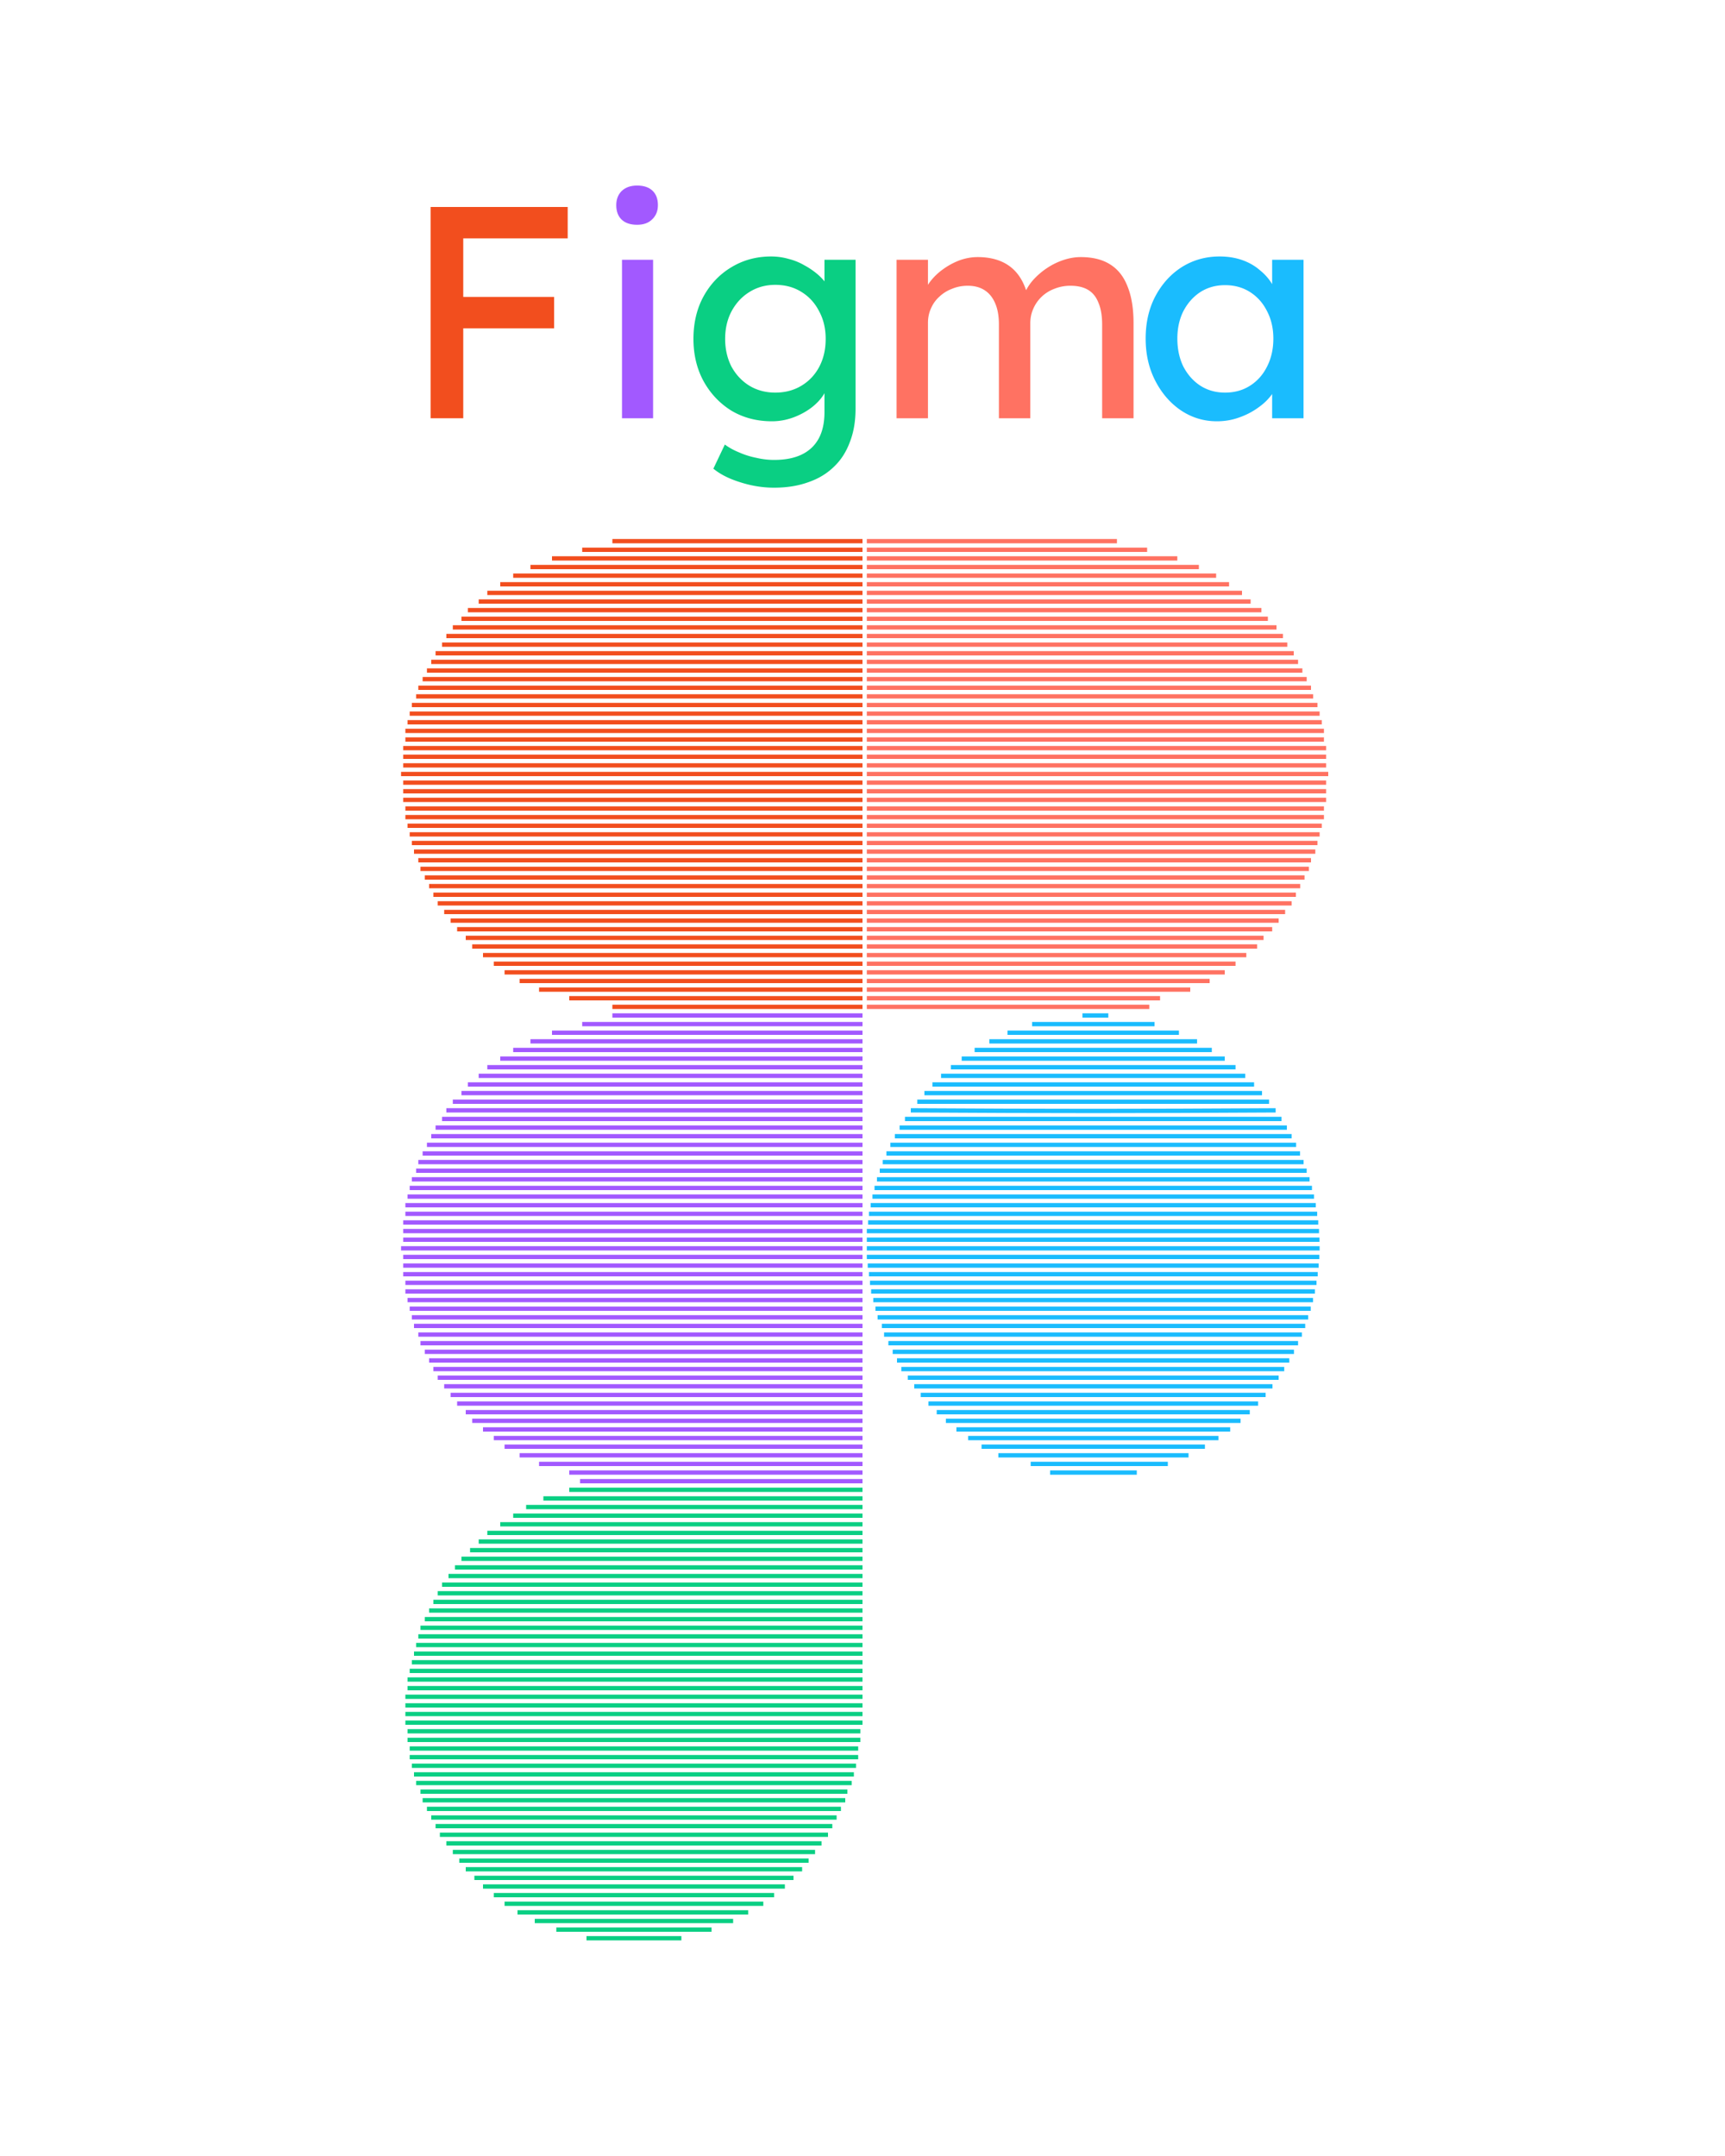 <svg xmlns="http://www.w3.org/2000/svg" width="400" height="500" fill="none" viewBox="0 0 400 500">
  <path stroke="#F24E1E" d="M142 125.5h58m-65 2h65m-72 2h71.999m.002 2H123m-4 2h81m0 2h-84m84 2h-87m-2 2h89m.001 2H108.5m-1.5 2h92.999m.001 2h-95m-1.5 2h96.499m.001 2h-97.5m-1.5 2h99.001m-.001 2H100m-1 2h101m0 2H98m-1 2h102.999m.001 2H96.5m-1 2h104.501m-.001 2H95m-.5 2H200m.001 2H94m0 2h106m.001 2H93.5m0 2H200m-.001 2H93.5m-.5 2h107m-.001 2H93.5m0 2H200m.001 2H93.5m.5 2h105.999m.001 2H94m.5 2H200m0 2H95m.5 2H200m-.001 2H96m1 2h103.001m-.001 2H97.5m102.5 2H98.5m1 2h100.499m.001 2h-99.5m1 2H200m.001 2H103m1.5 2H200m.001 2H106m2 2h91.999m.001 2h-90.5m2.5 2h88m0 2h-85.5m2.5 2h83.001m-.001 2h-79.5m4.5 2h75m0 2h-68m67.999 2H142"/>
  <path stroke="#A259FF" d="M142 235.5h58m-65 2h65m-72 2h71.999m.002 2H123m-4 2h81m0 2h-84m84 2h-87m-2 2h89m.001 2H108.5m-1.5 2h92.999m.001 2h-95m-1.5 2h96.499m.001 2h-97.5m-1.5 2h99.001m-.001 2H100m-1 2h101m0 2H98m-1 2h102.999m.001 2H96.5m-1 2h104.501m-.001 2H95m-.5 2H200m.001 2H94m0 2h106m.001 2H93.5m0 2H200m-.001 2H93.5m-.5 2h107m-.001 2H93.5m0 2H200m.001 2H93.5m.5 2h105.999m.001 2H94m.5 2H200m0 2H95m.5 2H200m-.001 2H96m1 2h103.001m-.001 2H97.5m102.5 2H98.5m1 2h100.499m.001 2h-99.5m1 2H200m.001 2H103m1.5 2H200m.001 2H106m2 2h91.999m.001 2h-90.5m2.5 2h88m0 2h-85.5m2.5 2h83.001m-.001 2h-79.5m4.5 2h75m0 2h-68m67.999 2H134.5"/>
  <path stroke="#FF7262" d="M259 125.5h-58m65 2h-65m72 2h-71.999m-.002 2H278m4 2h-81m0 2h84m-84 2h87m2 2h-89m-.001 2H292.5m1.5 2h-92.999m-.001 2h95m1.5 2h-96.499m-.001 2h97.5m1.5 2h-99.001m.001 2h100m1 2H201m0 2h102m1 2H201.001m-.001 2h103.5m1 2H200.999m.001 2h105m.5 2H201m-.001 2H307m0 2H201m-.001 2H307.5m0 2H201m.001 2H307.5m.5 2H201m.001 2H307.5m0 2H201m-.001 2H307.5m-.5 2H201.001m-.001 2h106m-.5 2H201m0 2h105m-.5 2H201m.001 2H305m-1 2H200.999m.001 2h102.5m-102.5 2h101.5m-1 2H201.001m-.001 2h99.5m-1 2H201m-.001 2H298m-1.5 2H201m-.001 2H295m-2 2h-91.999m-.001 2h90.5m-2.5 2h-88m0 2h85.5m-2.5 2h-83.001m.001 2h79.5m-4.5 2h-75m0 2h68m-67.999 2H266.5"/>
  <path stroke="#0ACF83" d="M200 345.5h-68m68 2h-74m74 2h-78m78 2h-81m81 2h-84m84 2h-87m87 2h-89m89 2h-91m91 2h-93m93 2h-94.5m94.5 2h-96m96 2h-97.5m97.5 2h-98.5m98.5 2h-99.5m99.5 2H99.5m100.5 2H98.5m101.5 2H97.5m102.5 2H97m103 2H96.5m103.5 2H96m104 2H95.5m104.5 2H95m105 2H94.5m105.501 2H94.5m105.5 2H94m106 2H94m106 2H94m0 2h106m-.5 2h-105m105 2h-105m104.5 2H95m104 2H95m103.5 2h-103m102.5 2H96m101.5 2h-101m100 2h-99m.5 2h98m-1 2H99m95 2h-94m1 2h92m-1 2h-90m1.5 2h87m-1.5 2h-84m82.5 2h-81m1.5 2h78m-2 2h-74m2 2h70m-2.5 2h-65m2.5 2h60m-3.5 2H120m4 2h46m-5 2h-36m7 2h22"/>
  <path stroke="#1ABCFE" d="M251 235.5h6m10.725 2h-28.401m-5.699 2h39.748m4.208 2H229.41m-3.41 2h55m3 2h-61m-2.5 2h66m2.255 2h-70.54m-2.004 2h74.591m1.839 2h-78.286m-1.652 2h81.578m1.52 2c-33.195.195-51.405.195-84.6 0m-1.355 2h87.318m1.242 2h-89.802m-1.104 2h92m1.051 2h-94.096m-.91 2h95.916m.82 2h-97.59m98.309 2h-99m-.65 2h100.314m-100.877 2h101.436m.48 2H202.307m-.42 2h103.215m.328 2H201.5m-.195 2H305.68m.179 2H201m0 2h104.973m-62.473 54h20.105m7.195-2H239m-7.5-2h44.102m3.798-2h-51.795m-3.105-2h58.035m2.727-2h-63.485m-2.441-2h68.324m2.144-2h-72.593m-1.924-2h76.453m1.74-2H213.5m-1.5-2h83.067m1.433-2h-86m-1.5-2h88.793m1.177-2H208m-1-2h93.053m.947-2h-95m-1-2h96.886m.768-2h-98.156m98.844-2H203.5m-.5-2h100.939m-101.439-2h101.968m.438-2H202m-.268-2h103.541m.289-2H201.5m-.287-2h104.564m.153-2H201m0-2h105"/>
  <path fill="#F24E1E" d="M99.86 97V48h7.56v49h-7.56Zm3.36-20.86v-7.28h25.27v7.28h-25.27Zm0-20.86V48h28.42v7.28h-28.42Z"/>
  <path fill="#A259FF" d="M144.23 97V60.25h7.21V97h-7.21Zm3.5-44.87c-1.54 0-2.73-.397-3.57-1.19-.84-.793-1.26-1.913-1.26-3.36 0-1.353.42-2.45 1.26-3.29.887-.84 2.077-1.26 3.57-1.26 1.54 0 2.73.397 3.57 1.19.84.793 1.26 1.913 1.26 3.36 0 1.353-.443 2.45-1.33 3.29-.84.84-2.007 1.26-3.5 1.26Z"/>
  <path fill="#0ACF83" d="M179.49 113.1c-2.613 0-5.227-.42-7.84-1.26-2.567-.793-4.643-1.843-6.23-3.15l2.66-5.6c.933.7 2.03 1.307 3.29 1.82 1.26.56 2.59.98 3.99 1.26 1.4.327 2.777.49 4.13.49 2.567 0 4.713-.42 6.44-1.26 1.727-.84 3.033-2.077 3.92-3.71s1.33-3.663 1.33-6.09v-7.07l.77.49c-.233 1.447-1.003 2.847-2.31 4.2-1.26 1.307-2.847 2.38-4.76 3.22-1.913.84-3.873 1.26-5.88 1.26-3.5 0-6.627-.817-9.38-2.45-2.707-1.68-4.853-3.943-6.44-6.79-1.587-2.893-2.38-6.183-2.38-9.87 0-3.687.77-6.953 2.31-9.8 1.587-2.893 3.733-5.157 6.44-6.79 2.753-1.68 5.833-2.52 9.24-2.52 1.4 0 2.753.187 4.06.56 1.307.327 2.52.817 3.64 1.47a17.871 17.871 0 0 1 3.01 2.03c.887.747 1.61 1.54 2.17 2.38.56.84.91 1.633 1.05 2.38l-1.54.56v-8.61h7.21v34.51c0 2.94-.443 5.53-1.33 7.77-.84 2.287-2.077 4.2-3.71 5.74-1.633 1.587-3.617 2.777-5.95 3.57-2.333.84-4.97 1.26-7.91 1.26Zm.28-22.05c2.287 0 4.317-.537 6.09-1.61 1.773-1.073 3.15-2.543 4.13-4.41s1.47-4.013 1.47-6.44c0-2.427-.513-4.573-1.54-6.44-.98-1.913-2.357-3.407-4.13-4.48-1.727-1.073-3.733-1.61-6.02-1.61-2.24 0-4.247.56-6.02 1.68-1.727 1.073-3.103 2.567-4.13 4.48-.98 1.867-1.47 3.99-1.47 6.37s.49 4.527 1.47 6.44c1.027 1.867 2.403 3.337 4.13 4.41 1.773 1.073 3.78 1.61 6.02 1.61Z"/>
  <path fill="#FF7262" d="M207.9 97V60.25h7.28v7.84l-1.33.84c.373-1.213.957-2.38 1.75-3.5.84-1.12 1.843-2.1 3.01-2.94a16.309 16.309 0 0 1 3.85-2.1c1.4-.513 2.823-.77 4.27-.77 2.1 0 3.943.35 5.53 1.05a9.572 9.572 0 0 1 3.92 3.15c1.027 1.4 1.773 3.15 2.24 5.25l-1.12-.28.49-1.19a11.675 11.675 0 0 1 2.1-3.01 16.92 16.92 0 0 1 3.15-2.59 15.857 15.857 0 0 1 3.71-1.75c1.307-.42 2.59-.63 3.85-.63 2.753 0 5.017.56 6.79 1.68 1.82 1.12 3.173 2.823 4.06 5.11.933 2.287 1.4 5.133 1.4 8.54V97h-7.28V75.37c0-2.1-.28-3.803-.84-5.11-.513-1.353-1.307-2.357-2.38-3.01-1.073-.653-2.45-.98-4.13-.98a9.895 9.895 0 0 0-3.71.7 8.661 8.661 0 0 0-2.94 1.82 8.44 8.44 0 0 0-1.96 2.8c-.467 1.027-.7 2.17-.7 3.43V97h-7.28V75.23c0-1.913-.28-3.523-.84-4.83-.56-1.353-1.377-2.38-2.45-3.08-1.073-.7-2.38-1.05-3.92-1.05-1.307 0-2.52.233-3.64.7a8.661 8.661 0 0 0-2.94 1.82 7.721 7.721 0 0 0-1.96 2.73c-.467 1.027-.7 2.147-.7 3.36V97h-7.28Z"/>
  <path fill="#1ABCFE" d="M282.18 97.7c-3.033 0-5.81-.84-8.33-2.52-2.473-1.68-4.457-3.967-5.95-6.86-1.493-2.893-2.24-6.16-2.24-9.8 0-3.687.747-6.953 2.24-9.8 1.54-2.893 3.593-5.157 6.16-6.79 2.613-1.633 5.53-2.45 8.75-2.45 1.913 0 3.663.28 5.25.84 1.587.56 2.963 1.353 4.13 2.38a12.115 12.115 0 0 1 2.94 3.43 10.535 10.535 0 0 1 1.47 4.2l-1.61-.56v-9.52h7.28V97h-7.28v-8.75l1.68-.49c-.28 1.26-.863 2.497-1.75 3.71-.84 1.167-1.937 2.217-3.29 3.15-1.307.933-2.777 1.68-4.41 2.24-1.587.56-3.267.84-5.04.84Zm1.89-6.65c2.193 0 4.13-.537 5.81-1.61 1.68-1.073 2.987-2.543 3.92-4.41.98-1.913 1.47-4.083 1.47-6.51 0-2.38-.49-4.503-1.47-6.37-.933-1.867-2.24-3.337-3.92-4.41-1.68-1.073-3.617-1.61-5.81-1.61-2.147 0-4.06.537-5.74 1.61-1.633 1.073-2.94 2.543-3.92 4.41-.933 1.867-1.4 3.99-1.4 6.37 0 2.427.467 4.597 1.4 6.51.98 1.867 2.287 3.337 3.92 4.41 1.68 1.073 3.593 1.61 5.74 1.61Z"/>
</svg>
